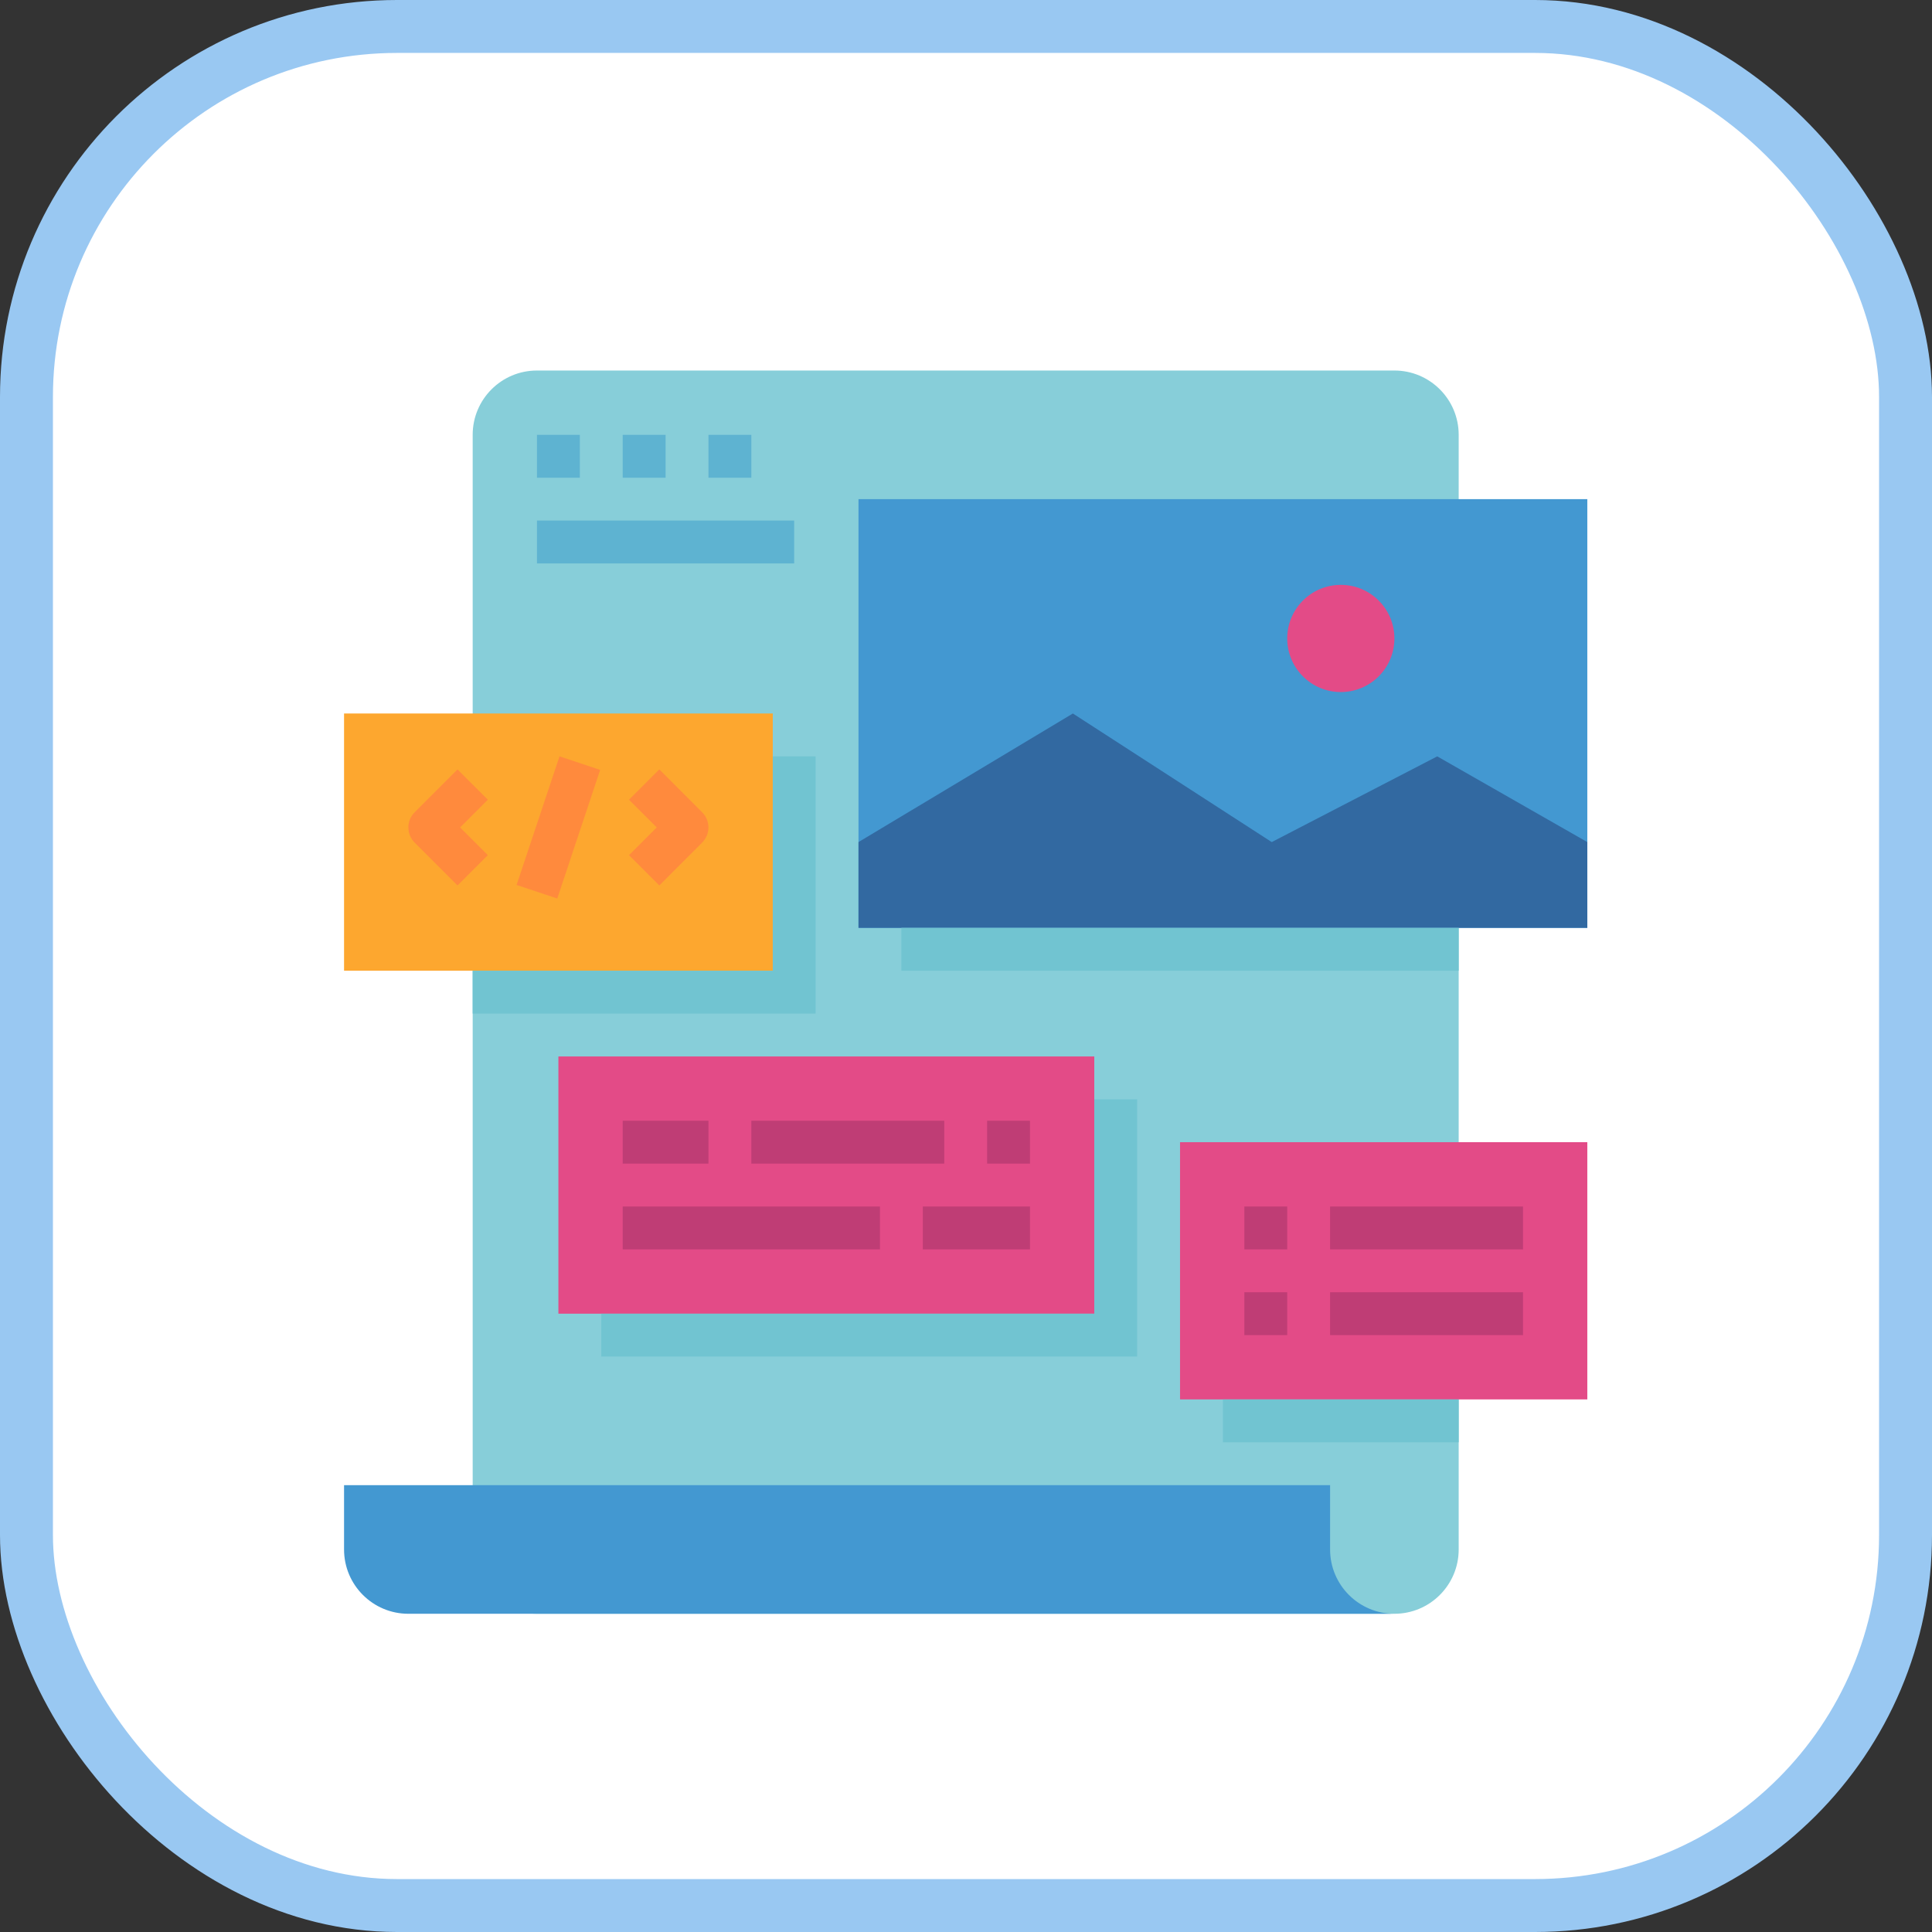 <?xml version="1.0" encoding="UTF-8"?>
<svg width="73px" height="73px" viewBox="0 0 73 73" version="1.1" xmlns="http://www.w3.org/2000/svg" xmlns:xlink="http://www.w3.org/1999/xlink">
    <rect x="0" y="0" width="73" height="73" fill="#333333" stroke="none"/>
    <!-- Generator: Sketch 51.3 (57544) - http://www.bohemiancoding.com/sketch -->
    <title>web-components/html-templates</title>
    <desc>Created with Sketch.</desc>
    <defs></defs>
    <g id="web-components/html-templates" stroke="none" stroke-width="1" fill="none" fill-rule="evenodd">
        <g id="container" transform="translate(2, 2)" fill-rule="nonzero">
            <rect id="mask" stroke="#99C8F2" stroke-width="2" fill="#FFFFFF" x="-1" y="-1" width="71" height="71" rx="14"></rect>
            <g id="web-design" transform="translate(11, 12)">
                <path d="M42.116,44.546 C42.116,45.888 41.028,46.976 39.686,46.976 L7.289,46.976 C5.947,46.976 4.86,45.888 4.86,44.546 L4.86,2.43 C4.86,1.088 5.947,0 7.289,0 L39.686,0 C41.028,0 42.116,1.088 42.116,2.43 L42.116,44.546 Z" id="Shape" fill="#87CED9"></path>
                <path d="M39.686,46.976 L2.43,46.976 C1.088,46.976 0,45.888 0,44.546 L0,42.116 L37.257,42.116 L37.257,44.546 C37.257,45.888 38.344,46.976 39.686,46.976 Z" id="Shape" fill="#4398D1"></path>
                <rect id="Rectangle-path" fill="#FDA72F" x="0" y="12.959" width="16.199" height="9.719"></rect>
                <path d="M4.287,19.457 L2.667,17.837 C2.351,17.521 2.351,17.008 2.667,16.692 L4.287,15.072 L5.432,16.217 L4.385,17.265 L5.432,18.312 L4.287,19.457 Z" id="Shape" fill="#FF8A3D"></path>
                <path d="M11.912,19.457 L10.766,18.312 L11.814,17.264 L10.766,16.217 L11.912,15.072 L13.531,16.692 C13.847,17.008 13.847,17.521 13.531,17.837 L11.912,19.457 Z" id="Shape" fill="#FF8A3D"></path>
                <rect id="Rectangle-path" fill="#FF8A3D" transform="translate(8.098, 17.265) rotate(-71.554) translate(-8.098, -17.265) " x="5.537" y="16.455" width="5.123" height="1.62"></rect>
                <rect id="Rectangle-path" fill="#4398D1" x="19.438" y="4.86" width="27.538" height="16.199"></rect>
                <polygon id="Shape" fill="#3269A1" points="46.976 17.818 41.306 14.579 35.052 17.818 27.538 12.959 19.438 17.818 19.438 21.058 46.976 21.058"></polygon>
                <circle id="Oval" fill="#E34B87" cx="37.662" cy="10.124" r="2.025"></circle>
                <rect id="Rectangle-path" fill="#E34B87" x="8.099" y="25.918" width="20.248" height="9.719"></rect>
                <rect id="Rectangle-path" fill="#BF3D75" x="10.529" y="28.347" width="3.24" height="1.62"></rect>
                <rect id="Rectangle-path" fill="#BF3D75" x="15.389" y="28.347" width="7.289" height="1.62"></rect>
                <rect id="Rectangle-path" fill="#BF3D75" x="24.298" y="28.347" width="1.62" height="1.62"></rect>
                <rect id="Rectangle-path" fill="#BF3D75" x="10.529" y="31.587" width="9.719" height="1.62"></rect>
                <rect id="Rectangle-path" fill="#BF3D75" x="21.868" y="31.587" width="4.05" height="1.62"></rect>
                <rect id="Rectangle-path" fill="#5EB3D1" x="7.289" y="2.43" width="1.62" height="1.62"></rect>
                <rect id="Rectangle-path" fill="#5EB3D1" x="10.529" y="2.43" width="1.62" height="1.62"></rect>
                <rect id="Rectangle-path" fill="#5EB3D1" x="13.769" y="2.43" width="1.62" height="1.62"></rect>
                <rect id="Rectangle-path" fill="#5EB3D1" x="7.289" y="5.669" width="9.719" height="1.62"></rect>
                <rect id="Rectangle-path" fill="#E34B87" x="31.587" y="29.157" width="15.389" height="9.719"></rect>
                <rect id="Rectangle-path" fill="#BF3D75" x="34.017" y="31.587" width="1.62" height="1.62"></rect>
                <rect id="Rectangle-path" fill="#BF3D75" x="34.017" y="34.827" width="1.62" height="1.62"></rect>
                <rect id="Rectangle-path" fill="#BF3D75" x="37.257" y="31.587" width="7.289" height="1.62"></rect>
                <rect id="Rectangle-path" fill="#BF3D75" x="37.257" y="34.827" width="7.289" height="1.62"></rect>
                <rect id="Rectangle-path" fill="#71C4D1" x="21.058" y="21.058" width="21.058" height="1.62"></rect>
                <rect id="Rectangle-path" fill="#71C4D1" x="33.207" y="38.877" width="8.909" height="1.62"></rect>
                <polygon id="Shape" fill="#71C4D1" points="16.199 14.579 16.199 22.678 4.86 22.678 4.86 24.298 17.818 24.298 17.818 14.579"></polygon>
                <polygon id="Shape" fill="#71C4D1" points="28.347 27.538 28.347 35.637 9.719 35.637 9.719 37.257 29.967 37.257 29.967 27.538"></polygon>
            </g>
        </g>
    </g>
</svg>